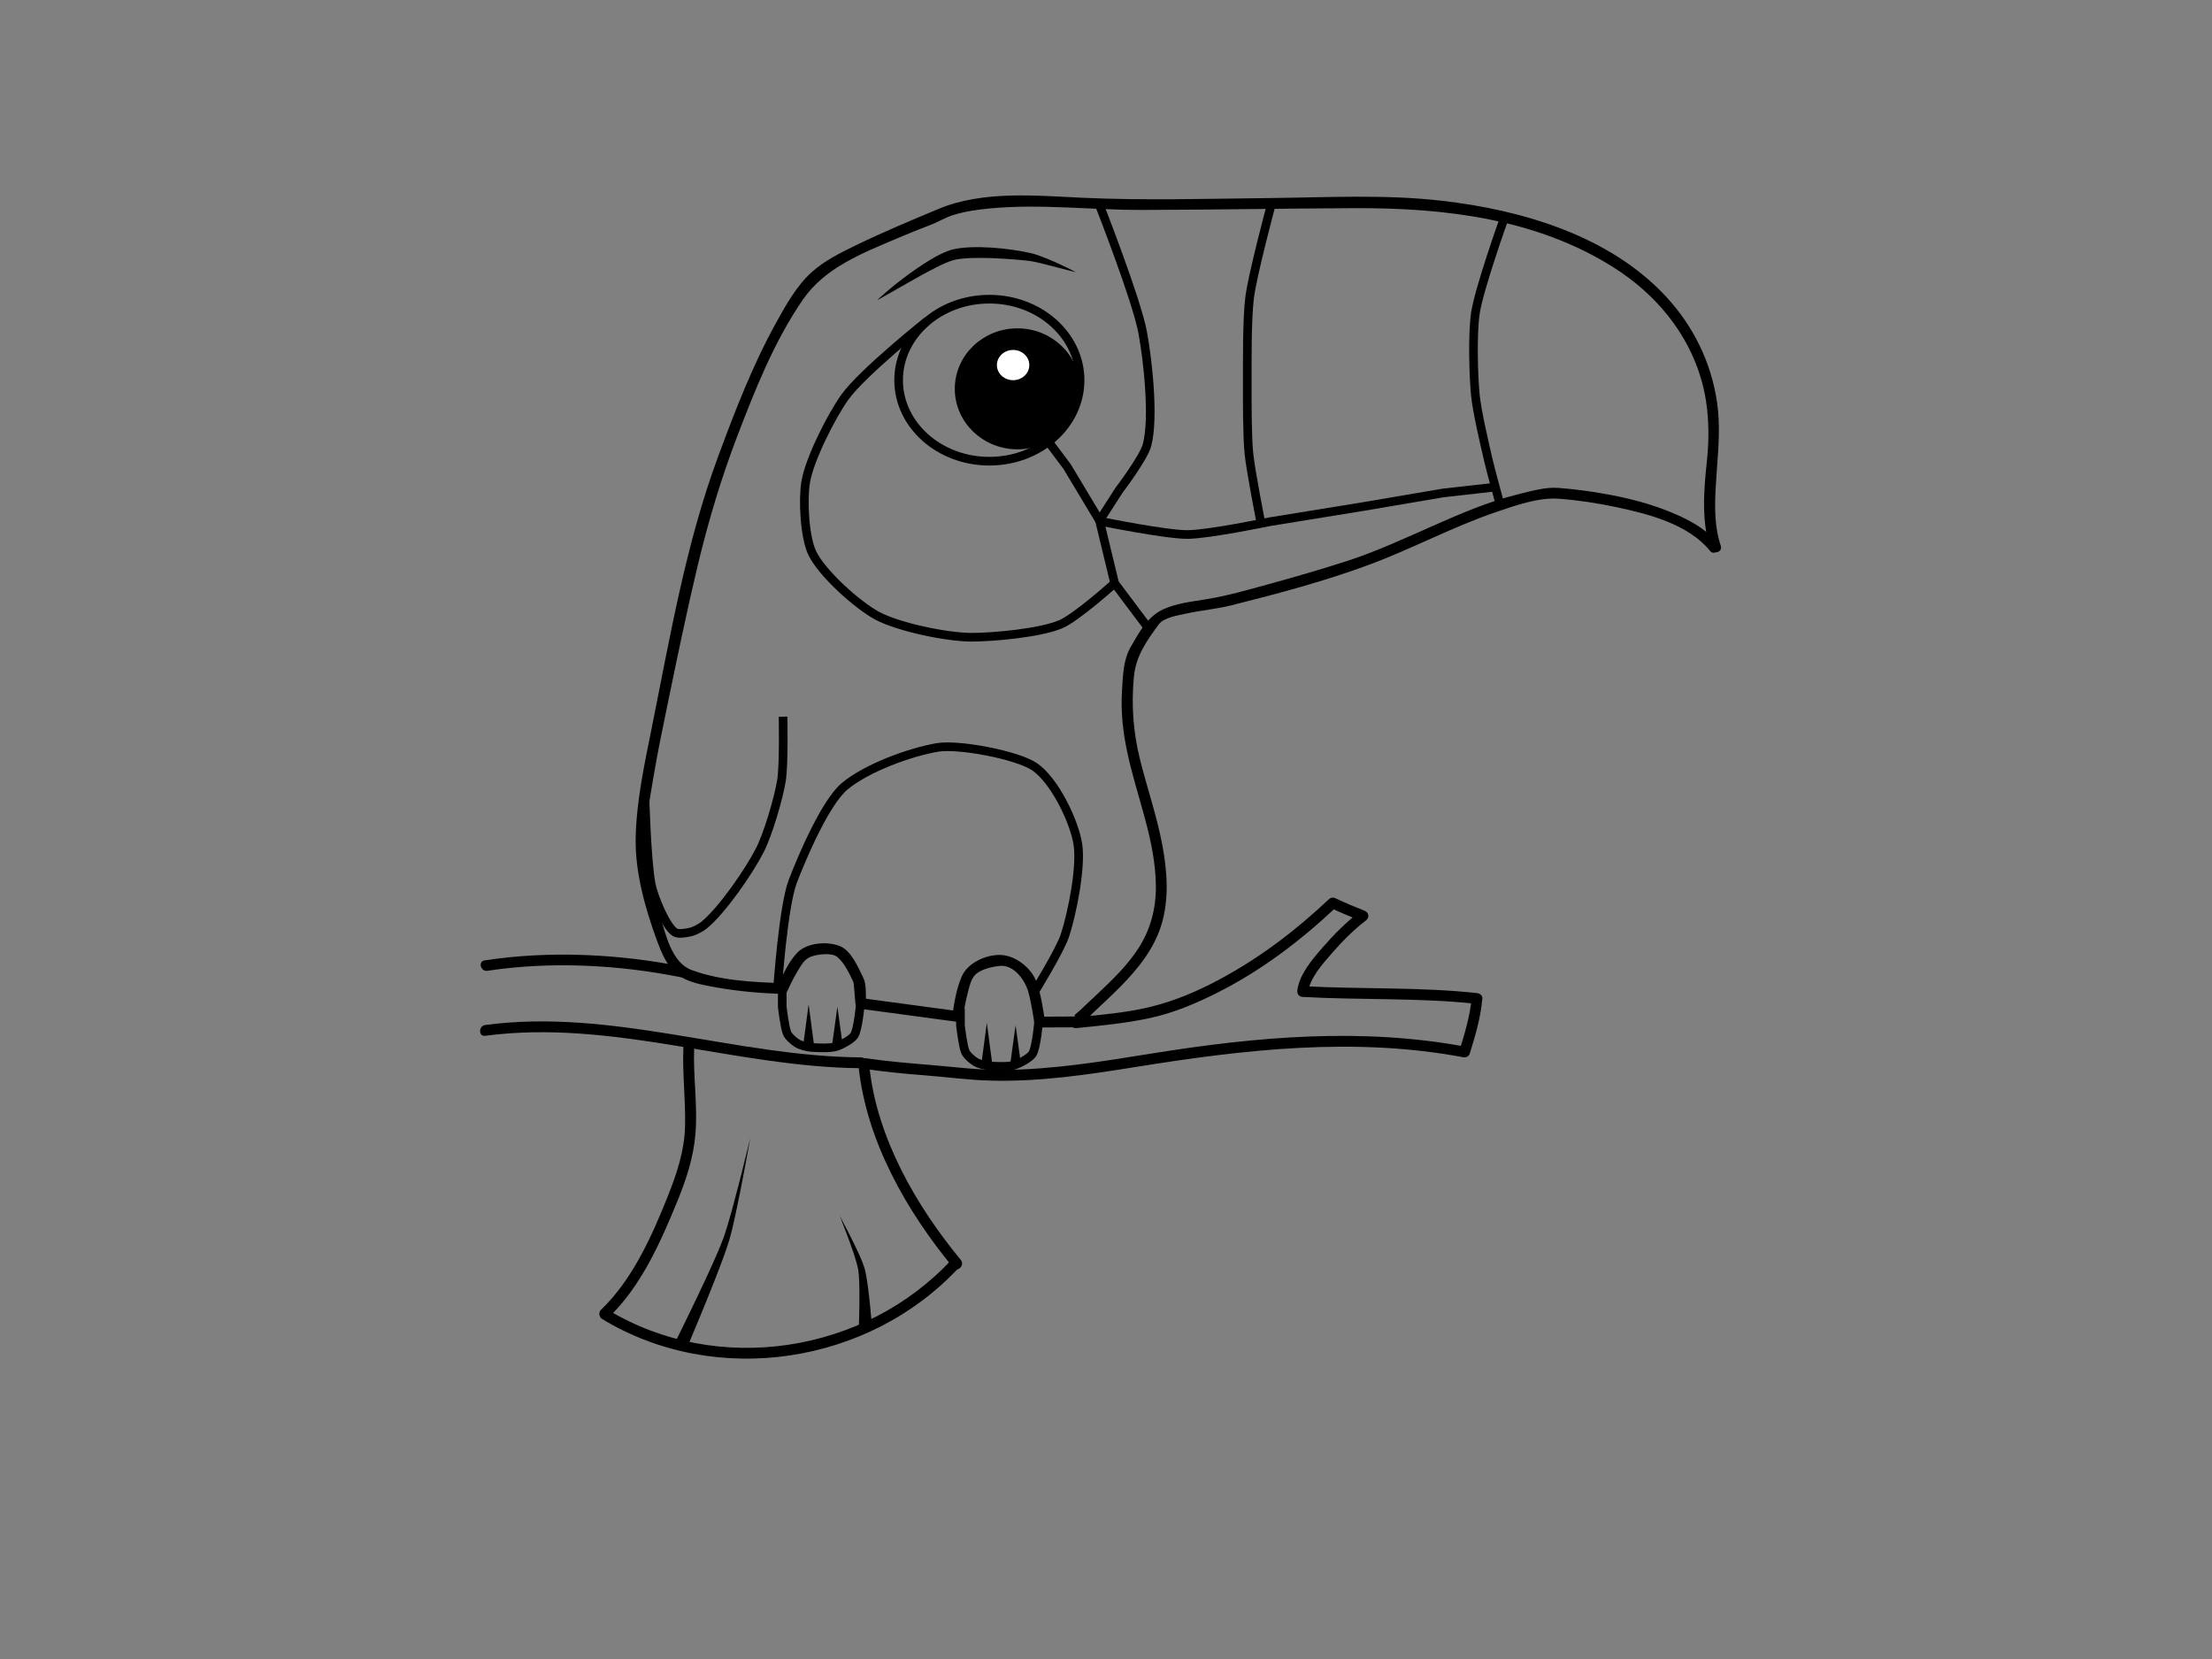 <?xml version="1.0" encoding="utf-8"?>
<!-- Generator: Adobe Illustrator 17.0.0, SVG Export Plug-In . SVG Version: 6.00 Build 0)  -->
<!DOCTYPE svg PUBLIC "-//W3C//DTD SVG 1.1//EN" "http://www.w3.org/Graphics/SVG/1.1/DTD/svg11.dtd">
<svg version="1.1" xmlns="http://www.w3.org/2000/svg" xmlns:xlink="http://www.w3.org/1999/xlink" x="0px" y="0px" width="1024px"
	 height="768px" viewBox="0 0 1024 768" enable-background="new 0 0 1024 768" xml:space="preserve">
<rect x="0" y="0" width="1024" height="768" fill="#808080" stroke="none"/>
<g id="Capa_2">
	<g>
		<g>
			<path d="M796.592,252.657c-3.685-10.938-2.626-23.605-1.818-34.937c0.758-10.621,1.654-20.862,0.098-31.482
				c-2.701-18.436-10.879-35.139-23.501-48.808c-26.153-28.321-66.737-40.222-103.873-44.493
				c-26.358-3.032-53.232-1.537-79.695-1.253c-28.859,0.31-57.781,1.188-86.623-0.131c-21.598-0.988-46.201-3.4-66.669,5.143
				c-12.743,5.319-25.735,10.757-38.208,16.805c-7.166,3.475-14.706,7.19-20.652,12.588c-6.95,6.309-11.921,15.261-16.402,23.371
				c-10.911,19.746-19.1,41.039-26.911,62.159c-14.912,40.322-22.222,83.626-30.691,125.662
				c-3.328,16.518-7.003,33.477-7.371,50.384c-0.347,15.922,4.311,32.668,9.763,47.496c2.233,6.073,5.004,13.086,10.653,16.751
				c4.819,3.126,11.225,4.166,16.76,5.165c10.136,1.828,20.542,2.712,30.833,3.053c0.799,0.026,1.819-0.478,2.159-1.238
				c1.795-4.022,3.842-7.951,6.209-11.667c1.777-2.789,3.331-4.152,6.573-4.895c2.733-0.627,7.965-1.248,10.332,0.661
				c3.589,2.895,5.878,8.293,7.872,12.366c-0.834-1.704-0.251-0.595-0.165,0.441c0.099,1.185,0.198,2.371,0.296,3.556
				c0.144,1.724,0.287,3.448,0.431,5.172c0.083,1.001,0.691,2.257,1.835,2.411c14.943,2.011,29.885,4.023,44.828,6.034
				c1.202,0.162,2.87-0.272,3.075-1.746c0.57-4.095,1.381-8.163,2.41-12.166c0.63-2.452,1.31-5.439,2.981-7.42
				c2.474-2.932,8.144-4.135,11.764-4.49c6.433-0.632,11.559,6.489,13.092,11.841c0.826,2.885,1.381,5.853,1.915,8.802
				c0.216,1.194,0.407,2.393,0.595,3.593c0.046,0.293,0.382,2.654,0.263,1.763c0.179,1.345,1.001,2.507,2.5,2.5
				c5.641-0.026,11.281-0.052,16.922-0.078c2.656-0.012,6.04-4.989,7.846-6.697c4.274-4.041,8.599-8.02,12.732-12.207
				c8.042-8.146,15.414-17.299,18.841-28.375c3.752-12.128,2.754-25.135,0.421-37.417c-2.539-13.363-7.045-26.278-10.308-39.467
				c-3.119-12.608-3.987-24.856-2.832-37.761c0.886-9.894,5.77-16.681,11.484-24.52c2.399-3.292,9.157-4.297,13.045-5.139
				c6.852-1.484,13.853-2.052,20.663-3.767c21.49-5.411,43.398-11.197,64.173-18.948c19.724-7.359,38.33-17.401,58.277-24.206
				c8.638-2.947,19.66-6.869,28.883-6.2c9.056,0.656,18.051,2.039,26.929,3.921c14.863,3.151,33.303,7.893,43.32,20.255
				c2.031,2.506,5.546-1.055,3.536-3.536c-6.006-7.412-14.937-11.735-23.632-15.165c-11.091-4.375-22.931-6.904-34.685-8.706
				c-5.131-0.787-10.294-1.36-15.468-1.77c-6.079-0.482-13.034,1.593-18.887,3.029c-13.425,3.293-26.229,8.831-38.835,14.401
				c-13.277,5.866-26.443,11.997-40.275,16.474c-14.982,4.849-30.231,9.101-45.43,13.213c-6.791,1.837-13.536,3.501-20.489,4.588
				c-6.302,0.985-12.836,1.788-18.725,4.387c-7.444,3.285-11.38,10.684-15.333,17.548c-3.541,6.15-3.616,13.785-4.037,20.688
				c-0.573,9.419,0.47,18.604,2.408,27.818c4.38,20.827,13.169,40.847,13.3,62.414c0.062,10.255-2.549,19.985-8.098,28.597
				c-5.1,7.914-12.079,14.597-18.879,21.032c-2.708,2.563-5.456,5.084-8.139,7.673c-0.932,0.899-3.953,2.853-1.807,2.843
				c-0.741,0.003-1.483,0.007-2.224,0.01c-4.899,0.022-9.798,0.045-14.698,0.067c0.833,0.833,1.667,1.667,2.5,2.5
				c-0.827-6.207-1.837-12.516-3.88-18.45c-2.16-6.273-9.288-12.05-15.934-12.572c-6.943-0.545-15.92,3.414-18.732,9.946
				c-2.397,5.567-3.464,11.847-4.296,17.825c1.025-0.582,2.05-1.164,3.075-1.746c-14.943-2.011-29.885-4.023-44.828-6.034
				c0.612,0.804,1.224,1.607,1.835,2.411c-0.301-3.615,0.248-8.641-1.367-11.943c-2.313-4.726-5.577-12.494-10.813-14.606
				c-5.774-2.328-15.165-1.641-19.667,2.995c-4.042,4.161-6.679,10.156-9.018,15.396c0.72-0.413,1.439-0.825,2.159-1.238
				c-13.906-0.461-29.059-1.202-42.184-6.112c-9.254-3.462-11.977-16.713-14.549-25.126c-3.179-10.4-5.372-21.142-6.166-32.001
				c-0.771-10.548,1.32-21.453,3.056-31.805c1.921-11.456,4.281-22.835,6.633-34.208c4.434-21.438,8.839-42.875,13.938-64.168
				c4.898-20.454,10.831-40.298,18.347-59.934c8.266-21.596,17.112-43.8,30.246-62.97c10.266-14.983,27.713-21.638,43.879-28.527
				c5.111-2.178,10.268-4.262,15.463-6.231c3.519-1.334,6.661-3.352,10.323-4.494c5.547-1.73,11.373-2.533,17.14-3.077
				c23.365-2.206,47.004,0.768,70.416,0.712c32.772-0.078,65.54-0.689,98.311-0.827c41.412-0.175,84.044,4.79,119.817,27.417
				c19.295,12.204,34.424,30.101,40.715,52.255c3.5,12.326,3.842,25.293,2.456,37.965c-1.397,12.769-2.52,27.622,1.646,39.986
				C792.794,257.025,797.624,255.721,796.592,252.657L796.592,252.657z"/>
		</g>
	</g>
</g>
<g id="Capa_3">
	<path fill="none" stroke="#000000" stroke-width="4" stroke-miterlimit="10" d="M696,102c0,0-11.357,31.89-13,43
		c-1.39,9.398-0.936,28.546,0,38c0.754,7.611,4.276,22.548,6,30c1.107,4.785,5,19,5,19"/>
	<path fill="none" stroke="#000000" stroke-width="4" stroke-miterlimit="10" d="M360,457c0,0,2.584-37.441,7-49
		c4.182-10.946,15.019-36.473,24-44c10.038-8.414,30.086-15.812,43-18c9.641-1.633,36.941,3.462,45,9
		c9.124,6.27,18.337,25.055,20,36c1.593,10.486-2.684,31.925-6,42c-2.308,7.012-14,26-14,26"/>
	<path fill="none" stroke="#000000" stroke-width="4" stroke-miterlimit="10" d="M509,95c0,0,17.171,43.685,20,59
		c2.363,12.793,5.319,39.421,2,52c-1.575,5.97-13,21-13,21l-9,14l7,29l15,20"/>
	<ellipse fill="none" stroke="#000000" stroke-width="4" stroke-miterlimit="10" cx="458" cy="176" rx="42" ry="37.5"/>
	<g>
		<path d="M406,139c0,0,1.123-1.092,3.183-2.888c2.06-1.795,5.043-4.315,8.78-7.14c1.862-1.422,3.905-2.936,6.131-4.449
			c2.224-1.519,4.583-3.114,7.161-4.601c0.646-0.37,1.287-0.759,1.954-1.123c0.68-0.353,1.365-0.708,2.053-1.066
			c1.417-0.685,2.852-1.369,4.526-1.883l0.305-0.103l0.153-0.051l0.076-0.026l0.038-0.013c-0.067,0.015,0.134-0.035,0.126-0.033
			l0.559-0.131l1.121-0.263c0.827-0.143,1.714-0.306,2.53-0.398c1.62-0.189,3.232-0.309,4.833-0.373
			c3.202-0.101,6.369-0.034,9.469,0.173c3.1,0.194,6.131,0.522,9.053,0.917c2.923,0.389,5.729,0.898,8.39,1.466
			c0.358,0.079,0.714,0.158,1.068,0.236c0.317,0.09,0.631,0.179,0.943,0.268c0.629,0.194,1.227,0.314,1.854,0.565
			c1.224,0.457,2.456,0.867,3.527,1.317c2.196,0.851,4.159,1.73,5.895,2.511c1.735,0.782,3.228,1.506,4.453,2.113
			C496.634,125.232,498,126,498,126s-1.525-0.361-4.165-1.042c-2.626-0.682-6.377-1.655-10.879-2.823
			c-1.13-0.309-2.245-0.516-3.42-0.795c-0.566-0.141-1.231-0.235-1.857-0.36c-0.319-0.059-0.64-0.118-0.963-0.178
			c-0.294-0.035-0.59-0.07-0.889-0.105c-2.6-0.304-5.375-0.517-8.238-0.737c-2.865-0.21-5.828-0.367-8.83-0.483
			c-3.001-0.09-6.045-0.143-9.046-0.022c-1.5,0.046-2.985,0.144-4.437,0.298c-0.719,0.081-1.353,0.186-2.046,0.27l-1.128,0.231
			l-0.563,0.115c-0.032,0.007,0.147-0.036,0.057-0.013l-0.03,0.01l-0.06,0.019l-0.12,0.038l-0.239,0.076
			c-2.549,0.758-5.261,2.028-7.782,3.308c-2.539,1.284-5,2.592-7.312,3.877c-2.312,1.303-4.498,2.535-6.515,3.673
			c-4.049,2.302-7.424,4.221-9.786,5.564C407.379,138.257,406,139,406,139z"/>
	</g>
	<path fill="none" stroke="#000000" stroke-width="4" stroke-miterlimit="10" d="M429.078,148.689c0,0-30.017,23.906-38.078,35.311
		c-6.198,8.769-16.174,28.418-18,39c-1.409,8.163-0.577,25.528,3,33c4.504,9.409,20.826,24.036,30,29
		c9.921,5.368,32.72,10.058,44,10c10.359-0.053,31.449-1.989,41-6c7.238-3.04,25-19,25-19"/>
	<polyline fill="none" stroke="#000000" stroke-width="4" stroke-miterlimit="10" points="509,241 494,216 485,204 	"/>
	<ellipse stroke="#000000" stroke-width="4" stroke-miterlimit="10" cx="471" cy="180" rx="27" ry="26"/>
	<ellipse fill="#FFFFFF" stroke="#000000" stroke-width="4" stroke-miterlimit="10" cx="469" cy="169" rx="9.5" ry="9"/>
</g>
<g id="Capa_4">
	<g>
		<g>
			<path d="M316.355,484.907c-0.503,12.185,1.084,24.317,0.772,36.499c-0.295,11.51-3.863,22.036-8.076,32.605
				c-7.284,18.272-16.369,38.497-30.8,52.297c-2.334,2.232,1.206,5.763,3.536,3.536c14.828-14.179,23.907-34.546,31.57-53.226
				c4.224-10.297,7.666-20.573,8.589-31.737c1.099-13.299-1.139-26.652-0.589-39.974
				C321.488,481.682,316.487,481.695,316.355,484.907L316.355,484.907z"/>
		</g>
	</g>
	<g>
		<g>
			<path d="M397.5,494c3.596,34.153,22.185,66.702,43.732,92.768c2.056,2.487,5.573-1.071,3.536-3.536
				c-20.62-24.944-38.824-56.532-42.268-89.232C402.166,490.827,397.162,490.795,397.5,494L397.5,494z"/>
		</g>
	</g>
	<g>
		<g>
			<path d="M278.756,610.605c52.722,31.987,123.762,21.014,165.406-24.063c2.184-2.364-1.343-5.909-3.536-3.536
				c-40.164,43.475-108.465,54.151-159.346,23.281C278.515,604.61,276.004,608.935,278.756,610.605L278.756,610.605z"/>
		</g>
	</g>
	<path fill="none" stroke="#000000" stroke-width="4" stroke-miterlimit="10" d="M362.13,458.276v7.767
		c0,0,1.037,9.339,2.219,12.206c0.684,1.66,3.263,3.894,4.808,4.808c1.6,0.946,4.801,1.757,6.658,1.849
		c3.14,0.157,8.064,0.459,11.096-0.37c2.279-0.623,7.171-3.23,8.507-5.178c1.909-2.783,2.959-15.535,2.959-15.535"/>
	<g>
		<polygon points="371.836,483.797 374.336,464.934 376.836,483.797 		"/>
	</g>
	<g>
		<polygon points="385.152,484.167 387.652,466.043 390.152,484.167 		"/>
	</g>
	<path fill="none" stroke="#000000" stroke-width="4" stroke-miterlimit="10" d="M444.622,466.854v7.767
		c0,0,1.037,9.339,2.219,12.206c0.684,1.66,3.263,3.894,4.808,4.808c1.6,0.946,4.801,1.757,6.658,1.849
		c3.14,0.157,8.064,0.459,11.096-0.37c2.279-0.623,7.171-3.23,8.507-5.178c1.909-2.783,2.959-15.535,2.959-15.535"/>
	<g>
		<polygon points="454.328,492.375 456.828,473.512 459.328,492.375 		"/>
	</g>
	<g>
		<polygon points="467.644,492.745 470.144,474.621 472.644,492.745 		"/>
	</g>
	<g>
		<path d="M312.8,620.878c0,0,2.81-5.637,6.926-14.153c1.022-2.131,2.129-4.44,3.301-6.882c1.15-2.449,2.397-5.023,3.626-7.704
			c1.217-2.684,2.546-5.442,3.769-8.276c0.622-1.415,1.249-2.842,1.879-4.274c0.638-1.432,1.17-2.882,1.762-4.328l0.849-2.14
			l0.733-2.246c0.485-1.495,0.993-2.983,1.397-4.462c0.86-2.954,1.706-5.871,2.459-8.735c0.781-2.85,1.509-5.614,2.181-8.241
			c0.671-2.628,1.305-5.112,1.89-7.405c2.308-9.183,3.764-15.329,3.764-15.329s-1.088,6.22-2.848,15.53
			c-0.449,2.326-0.934,4.847-1.448,7.513c-0.515,2.666-1.079,5.474-1.692,8.375c-0.581,2.901-1.261,5.906-1.959,8.966
			c-0.326,1.542-0.742,3.047-1.138,4.57l-0.599,2.286c-0.254,0.832-0.504,1.536-0.756,2.311c-0.515,1.509-0.983,3.055-1.539,4.532
			c-0.549,1.482-1.096,2.958-1.638,4.423c-1.068,2.942-2.23,5.771-3.295,8.546c-1.076,2.769-2.169,5.416-3.177,7.943
			c-1.028,2.517-2,4.896-2.897,7.092c-3.614,8.77-6.097,14.595-6.097,14.595L312.8,620.878z"/>
	</g>
	<g>
		<path d="M397.598,613.685c0,0,0.027-0.82,0.075-2.254c0.041-1.427,0.104-3.484,0.137-5.941c0.013-1.229,0.026-2.561,0.041-3.97
			c0-1.406,0.019-2.896-0.02-4.422c-0.022-1.532-0.045-3.116-0.142-4.698c-0.053-0.785-0.045-1.623-0.149-2.382l-0.128-1.164
			l-0.064-0.585l-0.032-0.293l-0.016-0.147l-0.008-0.073l-0.004-0.037c-0.017-0.07,0.022,0.074,0.016,0.053l-0.004-0.019
			c-0.19-0.803-0.379-1.606-0.568-2.406c-0.177-0.811-0.446-1.529-0.663-2.295c-0.433-1.503-0.951-3.013-1.45-4.471
			c-0.482-1.462-1.005-2.86-1.483-4.193c-0.492-1.328-0.957-2.584-1.387-3.743c-1.747-4.629-2.987-7.692-2.987-7.692
			s1.578,2.9,3.844,7.311c0.56,1.107,1.167,2.306,1.809,3.574c0.629,1.276,1.31,2.613,1.962,4.026
			c0.666,1.405,1.357,2.851,2.005,4.41c0.315,0.767,0.701,1.554,0.964,2.326c0.279,0.774,0.559,1.551,0.838,2.329
			c0.434,1.82,0.811,3.432,1.043,5.081c0.289,1.641,0.495,3.243,0.695,4.794c0.217,1.555,0.369,3.051,0.531,4.473
			c0.147,1.422,0.287,2.766,0.416,4.006c0.25,2.484,0.422,4.547,0.546,6.004c0.117,1.45,0.184,2.278,0.184,2.278L397.598,613.685z"
			/>
	</g>
</g>
<g id="Capa_5">
	<g>
		<g>
			<path d="M498.245,475.941c11.221-1.131,22.448-2.192,33.498-4.522c11.545-2.435,22.205-6.977,32.672-12.312
				c20.086-10.238,37.989-23.916,54.353-39.339c-1.01,0.13-2.02,0.261-3.03,0.391c4.763,2.319,9.681,4.284,14.597,6.252
				c-0.199-1.523-0.398-3.046-0.597-4.569c-6.457,4.934-12.233,10.765-17.559,16.886c-4.729,5.433-10.552,12.211-11.59,19.608
				c-0.232,1.654,0.639,3.065,2.411,3.165c26.884,1.518,53.906,0.309,80.713,3.223c-0.833-0.833-1.667-1.667-2.5-2.5
				c-0.681,8.167-3.181,16.344-5.623,24.112c1.025-0.582,2.05-1.164,3.075-1.746c-48.211-9.025-97.045-4.668-145.104,3.047
				c-23.089,3.707-46.159,7.537-69.608,7.667c-11.19,0.062-22.157-1.373-33.275-2.305c-9.965-0.835-19.885-1.628-29.785-3.104
				c-3.153-0.47-4.509,4.347-1.329,4.821c9.209,1.373,18.443,2.309,27.725,3.017c10.424,0.795,20.746,2.224,31.212,2.512
				c22.685,0.624,45.235-2.773,67.565-6.362c50.143-8.06,100.856-13.909,151.271-4.472c1.377,0.258,2.641-0.364,3.075-1.746
				c2.584-8.22,5.082-16.805,5.802-25.441c0.122-1.464-1.238-2.363-2.5-2.5c-26.807-2.915-53.828-1.706-80.713-3.223
				c0.804,1.055,1.607,2.11,2.411,3.165c0.982-6.997,6.714-13.278,11.163-18.39c4.728-5.433,9.953-10.735,15.688-15.116
				c1.789-1.367,1.519-3.722-0.597-4.569c-4.516-1.808-9.027-3.617-13.403-5.748c-1.045-0.509-2.161-0.427-3.03,0.391
				c-15.282,14.403-31.831,27.022-50.349,36.99c-10.459,5.63-21.188,10.226-32.762,12.992c-11.103,2.653-22.546,3.585-33.876,4.727
				C495.069,471.261,495.038,476.264,498.245,475.941L498.245,475.941z"/>
		</g>
	</g>
	<g>
		<g>
			<path d="M225.665,449.411c29.279-4.469,60.707-2.815,89.671,3c3.148,0.632,4.489-4.187,1.329-4.821
				c-29.931-6.01-62.091-7.615-92.329-3C221.156,445.075,222.512,449.892,225.665,449.411L225.665,449.411z"/>
		</g>
	</g>
	<g>
		<g>
			<path d="M224.63,479.5c58.668-7.834,115.675,14.57,174,15c3.225,0.024,3.223-4.976,0-5c-58.326-0.43-115.32-22.835-174-15
				C221.483,474.92,221.442,479.926,224.63,479.5L224.63,479.5z"/>
		</g>
	</g>
</g>
<g id="Capa_6">
	<path fill="none" stroke="#000000" stroke-width="4" stroke-miterlimit="10" d="M510.451,241.528c0,0,29.294,5.939,39.207,5.918
		c9.639-0.021,38.097-5.918,38.097-5.918l43.276-7.028l36.988-6.288l22.932-2.589"/>
	<path fill="none" stroke="#000000" stroke-width="4" stroke-miterlimit="10" d="M588.125,96.166c0,0-8.263,30.881-9.617,41.426
		c-1.296,10.093-1.091,30.511-1.11,40.686c-0.015,7.862-0.023,23.615,0.74,31.44c0.792,8.125,5.548,32.179,5.548,32.179"/>
</g>
<g id="Capa_7">
	<path fill="none" stroke="#000000" stroke-width="4" stroke-miterlimit="10" d="M362.5,331.778c0,0,0.461,22.288-0.74,29.59
		c-1.367,8.312-6.168,24.671-9.987,32.179c-4.913,9.66-17.481,27.934-25.891,34.768c-1.22,0.991-4.033,2.542-5.548,2.959
		c-1.874,0.516-6.09,1.352-7.767,0.37c-4.461-2.612-10.113-17.118-11.096-22.193c-2.154-11.12-2.959-42.166-2.959-42.166"/>
</g>
</svg>
